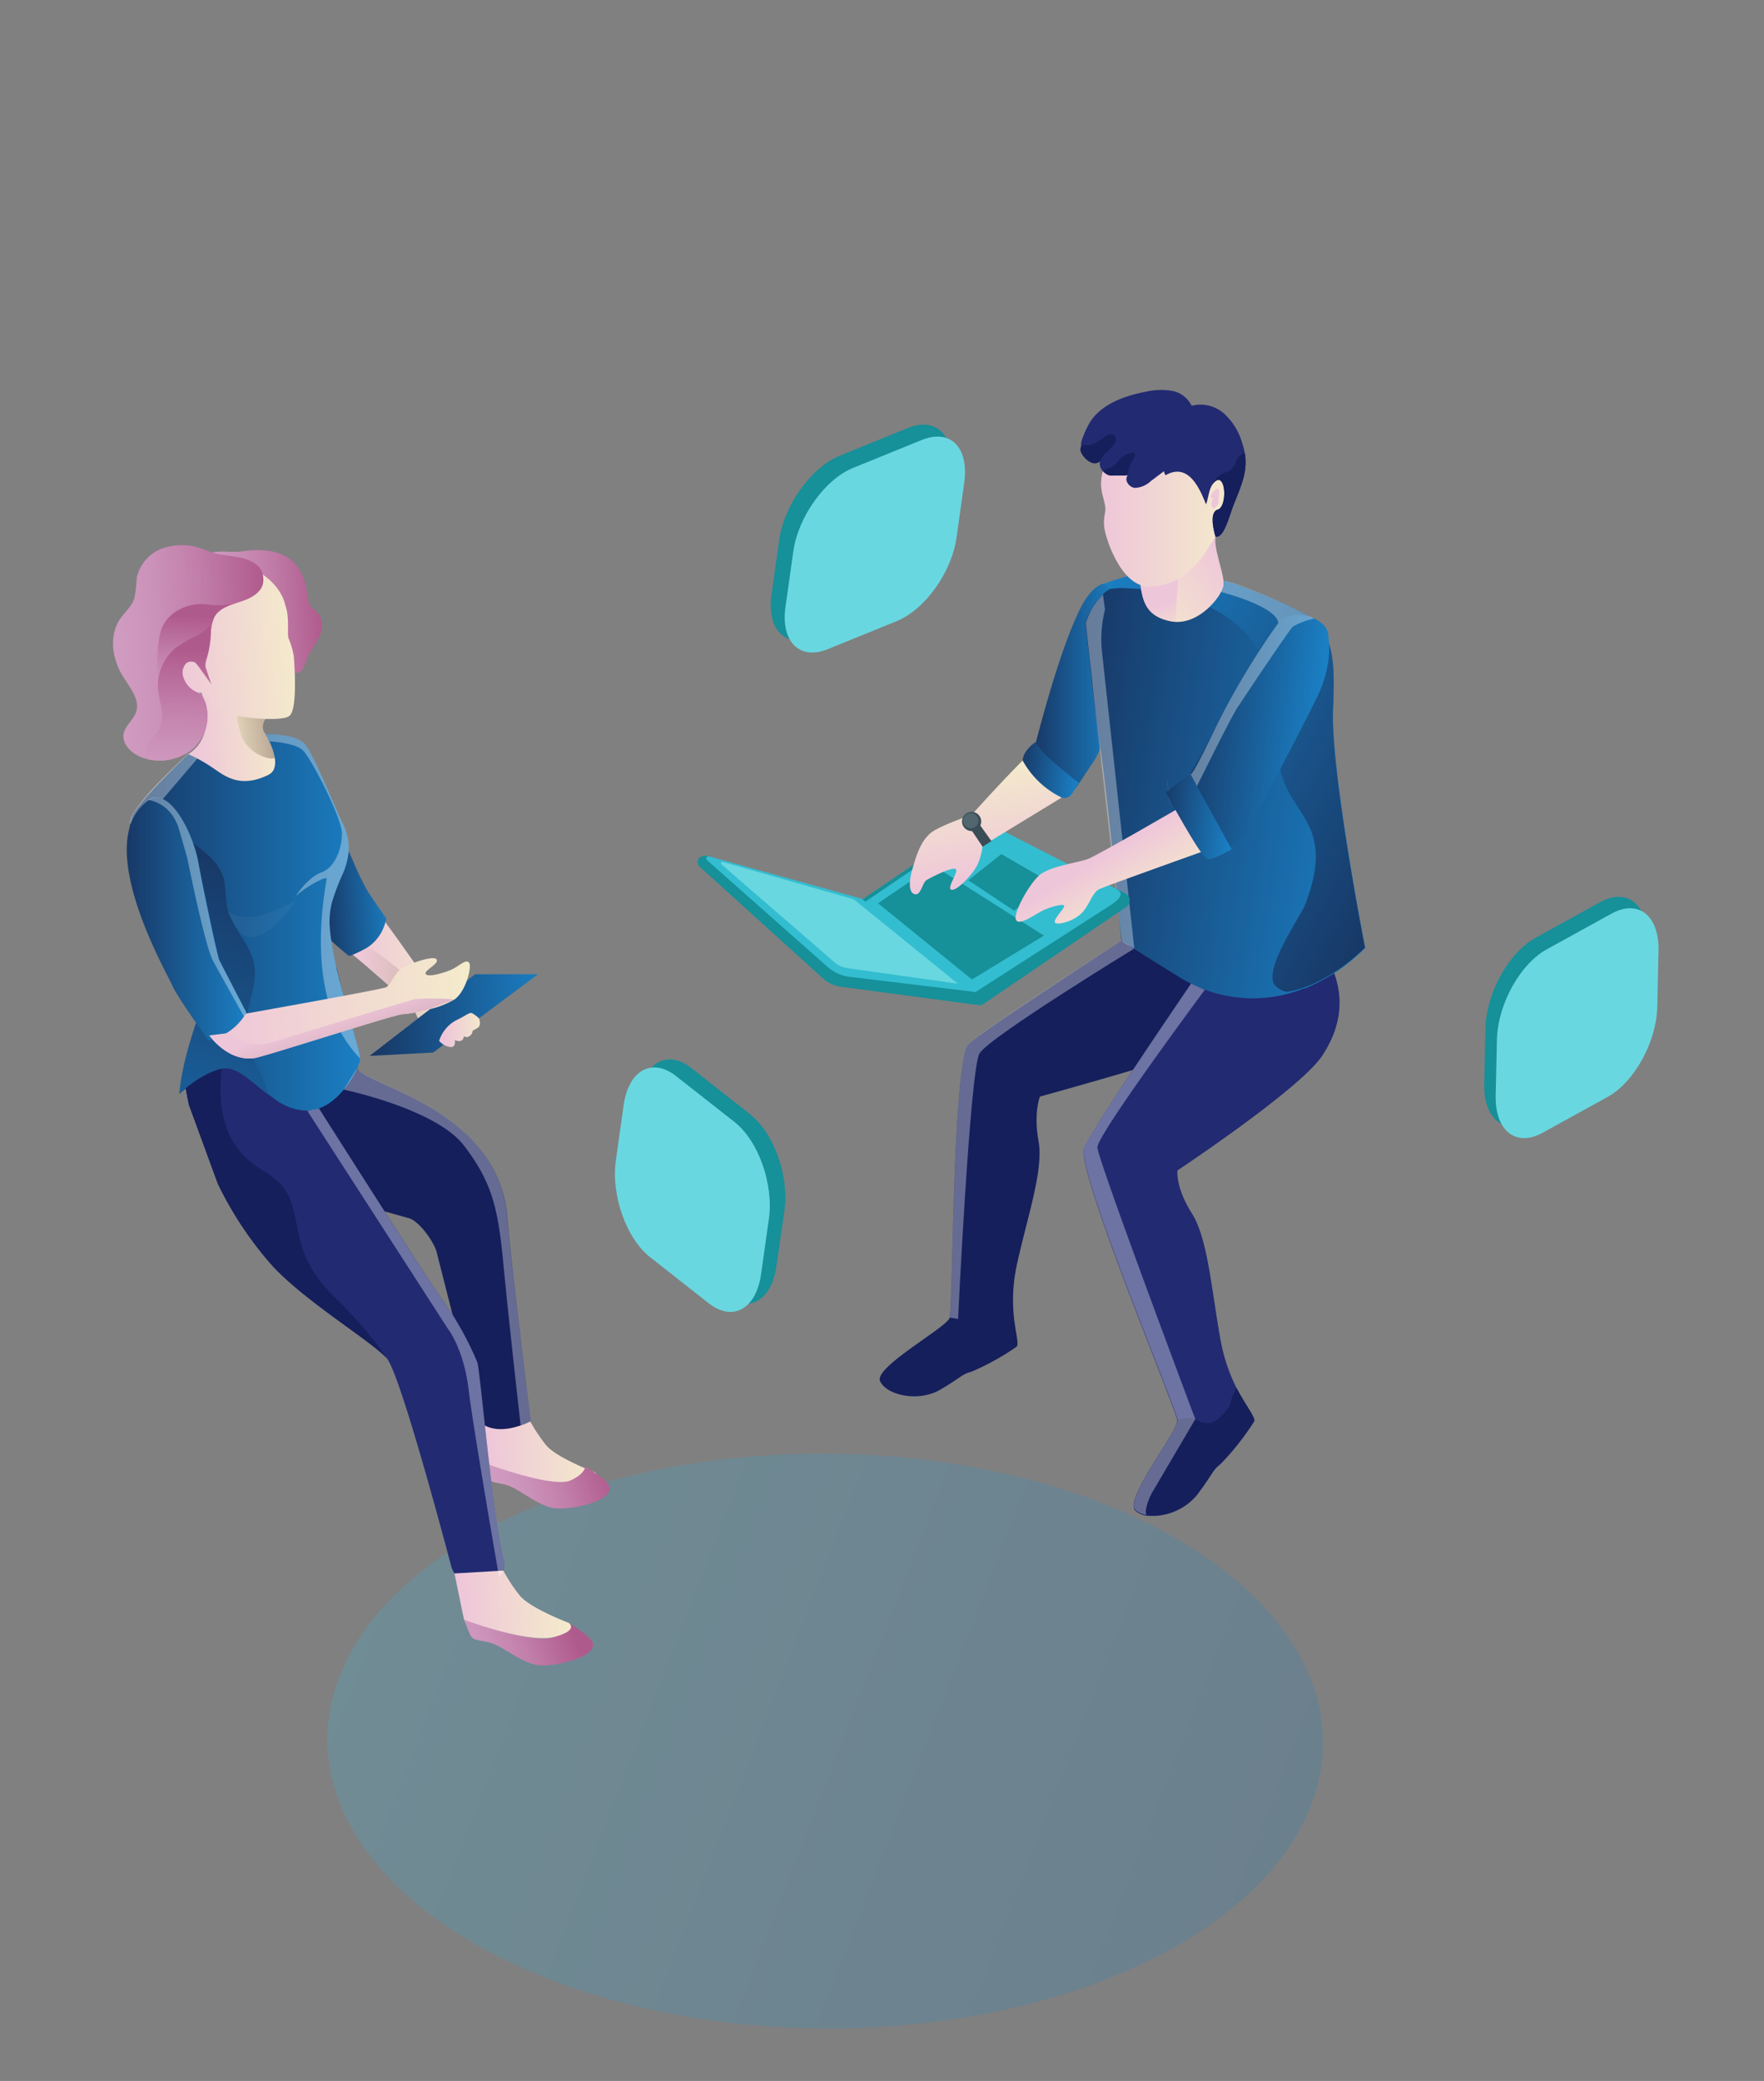 <svg id="Layer_1" data-name="Layer 1" xmlns="http://www.w3.org/2000/svg" xmlns:xlink="http://www.w3.org/1999/xlink" viewBox="0 0 284 335"><rect x="0" y="0" width="284" height="335" fill="#808080" stroke="none"/><defs><style>.cls-1{opacity:0.2;fill:url(#linear-gradient);}.cls-1,.cls-10,.cls-15,.cls-26{isolation:isolate;}.cls-2{fill:url(#linear-gradient-2);}.cls-3{fill:url(#linear-gradient-3);}.cls-4{fill:url(#linear-gradient-4);}.cls-5{fill:url(#linear-gradient-5);}.cls-6{fill:url(#linear-gradient-6);}.cls-7{fill:url(#linear-gradient-7);}.cls-8{fill:url(#linear-gradient-8);}.cls-9{fill:url(#linear-gradient-9);}.cls-10{opacity:0.17;fill:url(#linear-gradient-10);}.cls-11{fill:url(#linear-gradient-11);}.cls-12{fill:#151f5b;}.cls-13{fill:#222a72;}.cls-14{fill:url(#linear-gradient-12);}.cls-15,.cls-26,.cls-44{fill:#fff;}.cls-15{opacity:0.34;}.cls-16{fill:url(#linear-gradient-13);}.cls-17{fill:url(#linear-gradient-14);}.cls-18{fill:url(#linear-gradient-15);}.cls-19{fill:url(#linear-gradient-16);}.cls-20{fill:url(#linear-gradient-17);}.cls-21{fill:url(#linear-gradient-18);}.cls-22{fill:url(#linear-gradient-19);}.cls-23{fill:url(#linear-gradient-20);}.cls-24{fill:url(#linear-gradient-21);}.cls-25{fill:url(#linear-gradient-22);}.cls-26{opacity:0.04;}.cls-27{fill:url(#linear-gradient-23);}.cls-28{fill:url(#linear-gradient-24);}.cls-29{fill:#169099;}.cls-30{fill:#33bdd0;}.cls-31{fill:#69d7e0;}.cls-32{fill:url(#linear-gradient-25);}.cls-33{fill:url(#linear-gradient-26);}.cls-34{fill:#3a4d57;}.cls-35{fill:#52666f;}.cls-36{fill:url(#linear-gradient-27);}.cls-37{fill:url(#linear-gradient-28);}.cls-38{fill:url(#linear-gradient-29);}.cls-39{fill:url(#linear-gradient-30);}.cls-40{fill:url(#linear-gradient-31);}.cls-41{fill:url(#linear-gradient-32);}.cls-42{fill:url(#linear-gradient-33);}.cls-43{fill:url(#linear-gradient-34);}</style><linearGradient id="linear-gradient" x1="-1376.33" y1="426.2" x2="-1264.27" y2="508.47" gradientTransform="matrix(-0.5, 0.87, 0.58, 1, -798.09, 956.2)" gradientUnits="userSpaceOnUse"><stop offset="0" stop-color="#34c2eb"/><stop offset="1" stop-color="#1a7fc3"/></linearGradient><linearGradient id="linear-gradient-2" x1="164.13" y1="77.3" x2="182.31" y2="77.3" gradientTransform="matrix(1, -0.06, -0.06, -1, -81.12, 322.31)" gradientUnits="userSpaceOnUse"><stop offset="0" stop-color="#eec6d9"/><stop offset="0.42" stop-color="#f1d6d3"/><stop offset="1" stop-color="#f4eccb"/></linearGradient><linearGradient id="linear-gradient-3" x1="126.93" y1="215.43" x2="146.9" y2="215.43" gradientTransform="matrix(1, -0.06, -0.06, -1, -81.12, 322.31)" gradientUnits="userSpaceOnUse"><stop offset="0" stop-color="#d09bc0"/><stop offset="0.21" stop-color="#cc93ba"/><stop offset="0.54" stop-color="#c17ea9"/><stop offset="0.95" stop-color="#b05b8d"/><stop offset="0.96" stop-color="#af5a8c"/></linearGradient><linearGradient id="linear-gradient-4" x1="123.82" y1="195.01" x2="138.9" y2="195.01" xlink:href="#linear-gradient-2"/><linearGradient id="linear-gradient-5" x1="159.56" y1="197.65" x2="128.21" y2="195.68" gradientTransform="matrix(1, -0.06, -0.06, -1, -81.12, 322.31)" gradientUnits="userSpaceOnUse"><stop offset="0" stop-color="#eec6d9"/><stop offset="0.42" stop-color="#785757"/><stop offset="1" stop-color="#f4eccb"/></linearGradient><linearGradient id="linear-gradient-6" x1="480.34" y1="-43.42" x2="499.01" y2="-43.42" gradientTransform="matrix(0.96, -0.29, -0.29, -0.96, -393.68, 336.27)" xlink:href="#linear-gradient-3"/><linearGradient id="linear-gradient-7" x1="150.09" y1="148.97" x2="177.97" y2="148.97" gradientTransform="matrix(1, -0.06, -0.06, -1, -81.12, 322.31)" gradientUnits="userSpaceOnUse"><stop offset="0" stop-color="#183866"/><stop offset="1" stop-color="#1a7fc3"/></linearGradient><linearGradient id="linear-gradient-8" x1="147.28" y1="158.04" x2="164.95" y2="158.04" xlink:href="#linear-gradient-2"/><linearGradient id="linear-gradient-9" x1="161.4" y1="146.23" x2="168.15" y2="146.23" xlink:href="#linear-gradient-2"/><linearGradient id="linear-gradient-10" x1="148.39" y1="154.52" x2="162.09" y2="154.52" xlink:href="#linear-gradient-5"/><linearGradient id="linear-gradient-11" x1="143.32" y1="170.52" x2="154.19" y2="170.52" xlink:href="#linear-gradient-7"/><linearGradient id="linear-gradient-12" x1="20.79" y1="187.49" x2="57.96" y2="187.49" gradientTransform="matrix(1, 0, 0, -1, 0, 336)" xlink:href="#linear-gradient-7"/><linearGradient id="linear-gradient-13" x1="133.39" y1="175.75" x2="112.27" y2="103.95" xlink:href="#linear-gradient-7"/><linearGradient id="linear-gradient-14" x1="121.31" y1="210.71" x2="142.03" y2="210.71" xlink:href="#linear-gradient-2"/><linearGradient id="linear-gradient-15" x1="482.99" y1="-70.05" x2="501.66" y2="-70.05" gradientTransform="matrix(0.95, -0.3, -0.3, -0.95, -405.42, 343.73)" xlink:href="#linear-gradient-3"/><linearGradient id="linear-gradient-16" x1="124.51" y1="150.95" x2="167.12" y2="150.95" xlink:href="#linear-gradient-2"/><linearGradient id="linear-gradient-17" x1="20.38" y1="188.07" x2="39.66" y2="188.07" gradientTransform="matrix(1, 0, 0, -1, 0, 336)" xlink:href="#linear-gradient-7"/><linearGradient id="linear-gradient-18" x1="113.13" y1="209.81" x2="137.93" y2="209.81" xlink:href="#linear-gradient-3"/><linearGradient id="linear-gradient-19" x1="125.62" y1="201.95" x2="127.12" y2="215.94" xlink:href="#linear-gradient-3"/><linearGradient id="linear-gradient-20" x1="121.89" y1="190.2" x2="124.14" y2="211.22" xlink:href="#linear-gradient-3"/><linearGradient id="linear-gradient-21" x1="158.39" y1="53.32" x2="176.57" y2="53.32" xlink:href="#linear-gradient-2"/><linearGradient id="linear-gradient-22" x1="144.18" y1="150.46" x2="162.48" y2="82.14" xlink:href="#linear-gradient-5"/><linearGradient id="linear-gradient-23" x1="166.5" y1="110.53" x2="179.71" y2="110.53" gradientTransform="matrix(1, 0, 0, 1, 0, 0)" xlink:href="#linear-gradient-7"/><linearGradient id="linear-gradient-24" x1="168.18" y1="171.57" x2="220.01" y2="171.57" gradientTransform="matrix(0.99, 0.14, 0.14, -0.99, -18.9, 269.39)" xlink:href="#linear-gradient-7"/><linearGradient id="linear-gradient-25" x1="226.98" y1="139.39" x2="169.83" y2="108.07" gradientTransform="matrix(1, 0, 0, 1, 0, 0)" xlink:href="#linear-gradient-7"/><linearGradient id="linear-gradient-26" x1="118.88" y1="191.98" x2="113.48" y2="174.19" gradientTransform="matrix(0.99, 0.11, -0.11, 0.99, 63.08, -61.86)" xlink:href="#linear-gradient-2"/><linearGradient id="linear-gradient-27" x1="1134.56" y1="-583.55" x2="1146.33" y2="-583.55" gradientTransform="matrix(0.53, 0.85, -0.85, 0.53, -914.91, -520.44)" xlink:href="#linear-gradient-2"/><linearGradient id="linear-gradient-28" x1="196.88" y1="88.32" x2="181.62" y2="100.41" gradientTransform="matrix(1, 0, 0, 1, 0, 0)" xlink:href="#linear-gradient-2"/><linearGradient id="linear-gradient-29" x1="141.92" y1="144.68" x2="145.3" y2="151.44" gradientTransform="matrix(0.99, 0.11, -0.11, 0.99, 63.08, -61.86)" xlink:href="#linear-gradient-2"/><linearGradient id="linear-gradient-30" x1="-13.38" y1="150.89" x2="8.48" y2="150.89" gradientTransform="translate(191.41 -70.44) rotate(0.29)" xlink:href="#linear-gradient-2"/><linearGradient id="linear-gradient-31" x1="147.65" y1="126.38" x2="153.85" y2="118.49" gradientTransform="matrix(0.99, 0.11, -0.11, 0.99, 63.08, -61.86)" xlink:href="#linear-gradient-2"/><linearGradient id="linear-gradient-32" x1="146.47" y1="163.59" x2="168.49" y2="163.59" gradientTransform="matrix(0.99, 0.11, -0.11, 0.99, 63.08, -61.86)" xlink:href="#linear-gradient-7"/><linearGradient id="linear-gradient-33" x1="144.84" y1="177.71" x2="156.39" y2="177.71" gradientTransform="matrix(0.99, 0.11, -0.11, 0.99, 63.08, -61.86)" xlink:href="#linear-gradient-7"/><linearGradient id="linear-gradient-34" x1="121.37" y1="172.93" x2="130.78" y2="172.93" gradientTransform="matrix(0.99, 0.11, -0.11, 0.99, 63.08, -61.86)" xlink:href="#linear-gradient-7"/></defs><title>PM&amp;amp;designer</title><ellipse class="cls-1" cx="132.86" cy="280.28" rx="46.27" ry="80.15" transform="translate(-148.13 411.62) rotate(-89.69)"/><path class="cls-2" d="M77.37,229l1.55,7.47s10.36,3.88,14.49,2.77S95.75,237,95.75,237s-6.24-2.35-7.88-4.41a27.33,27.33,0,0,1-2.63-4Z"/><path class="cls-3" d="M49.85,97.38c.39.59,1.06.94,1.49,1.5a3.68,3.68,0,0,1,0,3.74c-.56,1.18-1.43,2.22-1.9,3.45a7.82,7.82,0,0,1-.67,1.61,1.39,1.39,0,0,1-1.49.64,2,2,0,0,1-.93-1,20.54,20.54,0,0,0-7.53-7.59c-2.74-1.58-10.29-5.8-6.4-9.9,1.53-1.61,4.52-.77,6.56-1.07C50.34,87.11,49.14,96.3,49.85,97.38Z"/><path class="cls-4" d="M45.39,125c-.09,1.59-5.19,2.17-7.09,2.29s-9.55-4.89-8-5.88c4.93-3.14,2.14-9.84,2.14-9.84a26.06,26.06,0,0,1,6.3,1.79c.31.12.59.25.84.36,3,1.31,3.12,2,3.12,2s-1,1.55.1,2.53a8,8,0,0,1,2,3.51A11.57,11.57,0,0,1,45.39,125Z"/><path class="cls-5" d="M44.81,121.7a1.77,1.77,0,0,1-1.64.34,6.37,6.37,0,0,1-3.35-2,4.63,4.63,0,0,1-.79-1.17,5.92,5.92,0,0,1-.35-1.08c-.43-1.62-1.24-3.59.9-4.12,3,1.31,3.12,2,3.12,2s-1,1.55.1,2.53A8,8,0,0,1,44.81,121.7Z"/><path class="cls-6" d="M98.06,239.2c1.08,2.5-6.89,4.17-9.38,3.49s-4.89-2.78-6.68-3.47-3.08-.33-3.59-1.41c-.14-.31-.51-1.22-1-2.48,3.48,1.27,11.93,4.11,14.45,3,1.56-.72,2.24-1.49,2.37-2.25C96.18,237.31,97.69,238.38,98.06,239.2Z"/><polygon class="cls-7" points="86.61 156.84 69.74 169.44 59.51 169.98 67.37 163.9 70.99 161.1 76.5 156.84 86.61 156.84"/><path class="cls-8" d="M73.7,159,71,161.1l-3.63,2.76-.09.07-.15-.34-.69-1.48S62.2,158.3,59,155.54c-1-.87-1.93-1.64-2.59-2.15-2.72-2.12,1.2-10.62,4-7.08,4.1,5.26,8.34,11.93,9.3,12.42S73.7,159,73.7,159Z"/><path class="cls-9" d="M77.11,163.93s.5,1.15-.26,1.58l-.77.43a1,1,0,0,1-.52.87.71.71,0,0,1-.87,0s-.06.73-.61.78a1.34,1.34,0,0,1-.85-.17s.2,1.22-.68,1.14a2.87,2.87,0,0,1-1.85-1,5.71,5.71,0,0,1,2.68-3.28c1.67-.78,2.15-1.34,2.61-1.18A4.79,4.79,0,0,1,77.11,163.93Z"/><path class="cls-10" d="M71,161.1l-3.62,2.8h0a1.55,1.55,0,0,1-.24-.27l-.69-1.48s-6.41-5.66-9.64-8.42a7.08,7.08,0,0,1,2.41-1.2c1.08,0,10.32,8.1,11.79,8.61C71,161.1,71,161.11,71,161.1Z"/><path class="cls-11" d="M62.2,147.87a4.64,4.64,0,0,1-.17.64,6.9,6.9,0,0,1-2.85,4,18,18,0,0,1-2.41,1.2,2.11,2.11,0,0,1-.59.18s-1.52-1.2-2.84-2.44a9.27,9.27,0,0,1-1.8-2c-.4-.81-.24-4.69-.07-7.7,0-.42.06-.81.08-1.18.1-1.49.19-2.55.19-2.55l2.13-6.45s.48,1.2,1.18,2.85c.32.79.7,1.68,1.1,2.6l.81,1.87a47.13,47.13,0,0,0,2.26,4.63C60.58,145.59,62.2,147.87,62.2,147.87Z"/><path class="cls-12" d="M85.44,228.79a11.55,11.55,0,0,1-1.62.68c-1.75.61-4.56,1.16-6.55-.53l-7-27.48c-.5-1.65-2.71-4.76-4.34-5.32l-24.87-7L42.52,153l11.66,2.71s1.88,8.07,3.38,16.22h0c.49,2.66,22.7,6.24,24.11,24.06C82.1,201.63,85.44,228.79,85.44,228.79Z"/><path class="cls-13" d="M80.34,253.81a2.63,2.63,0,0,1-1,.57l-1.64.52a4,4,0,0,1-5-2.6l-.06-.19c-2.46-9.26-8.48-31.35-10.4-33.49h0c-2.44-2.72-12.92-9-18.31-14.79a57.76,57.76,0,0,1-8.85-13.29l-4.64-12.67s-.28-1.31-.52-2.66a10.84,10.84,0,0,1-.34-3c.25-.21,9.33-7.27,9.33-7.27L44,166.83s3.39,5.36,7.78,12.25C59.35,191,69.89,207.52,71,208.89a51.84,51.84,0,0,1,5.84,10.4c.5,1.66,2.4,24.34,4.28,31.93A2.62,2.62,0,0,1,80.34,253.81Z"/><path class="cls-14" d="M58,170.51h0a5.22,5.22,0,0,1-.45,1.33,13.77,13.77,0,0,1-.8,1.58c-1.24,2.08-3.33,4.54-6,5.2a1.63,1.63,0,0,1-.3.07,5.28,5.28,0,0,1-.89.11,8.89,8.89,0,0,1-5.35-1.89c-.35-.24-.69-.49-1-.75-.83-.63-1.64-1.31-2.4-1.94a10.76,10.76,0,0,0-3.46-2.13c-2.08-.57-4.79,1.08-6.56,2.43l-.13.09c-.58.44-1,.85-1.35,1.12l-.35.33A37.83,37.83,0,0,1,30,170c.9-3.54,2.06-6.63,2.53-8.22.74-2.46-.49-7.71-1.34-10.84a3.5,3.5,0,0,0-1.46-2.17c-.09-.07-.19-.12-.28-.18s-.45-.26-.7-.38a12.89,12.89,0,0,1-4-3.07,14.32,14.32,0,0,1-2.31-3.77,19.64,19.64,0,0,1-1.51-5.63,10.93,10.93,0,0,1,.05-3.28,5,5,0,0,1,.31-1h0v-.08c1.14-2.32,6.77-7.83,8.5-9.49l.51-.49.36.17c.26.12.64.3,1.11.54h0c.58.31,1.29.71,2.05,1.21,2,1.26,4.45,3.82,9.37,1.43,1.92-.93.92-3.81.17-5.42l-.06-.12-.12-.22-.19-.38-.08-.14-.08-.15-.06-.1h.87c1.5,0,4.5.29,5.6,1.79,1.48,2,4.67,10,5.88,12.49a9,9,0,0,1,1,4.48,11.34,11.34,0,0,1-.93,3.67h0a34.14,34.14,0,0,0-1.78,4.7.09.09,0,0,1,0,.07,12.37,12.37,0,0,0-.33,3.74,16.31,16.31,0,0,0,.25,2.29c.19,1.33.47,2.75.8,4.22.12.53.24,1.06.38,1.6l.18.76C56.17,163.84,58.05,169.52,58,170.51Z"/><path class="cls-15" d="M30.3,121.36l-.51.49c-1.73,1.66-7.36,7.17-8.5,9.49v.08h0a5,5,0,0,0-.31,1C20.92,131.69,21.78,129.14,30.3,121.36Z"/><path class="cls-15" d="M31.8,122.09l-5.57,6.53L21,132.69s-.07-.06-.08-.27a5,5,0,0,1,.31-1h0v-.08c1.14-2.32,6.77-7.83,8.5-9.49l.51-.49.36.17,1.11.54Z"/><path class="cls-15" d="M53.41,145.4a12.37,12.37,0,0,0-.33,3.74c.05.71.14,1.48.26,2.29.19,1.33.47,2.75.79,4.21.13.54.25,1.07.39,1.6a3.45,3.45,0,0,0,.18.77c1.46,5.83,3.35,11.51,3.27,12.5,0-.71-9.2-6.85-5.38-29,0-.3-.69,0-1.12.2a17.55,17.55,0,0,0-3.85,2.53s1.81-2.84,3.93-3.71a.64.64,0,0,1,.19-.08c2.15-.76,3.25-3.67,3.31-6.07v-.24c0-2.44-5-12.15-6.31-13.37s-5.37-1.43-5.37-1.43l0-.12L43.2,119l-.19-.38-.08-.15-.08-.14-.06-.11h.87c1.5,0,4.5.29,5.6,1.79,1.48,2,4.67,10,5.88,12.49a9.05,9.05,0,0,1,1,4.48,11.36,11.36,0,0,1-.94,3.66h0a36.1,36.1,0,0,0-1.77,4.71Z"/><path class="cls-16" d="M43.11,176.18c-2.17-1.66-4.08-3.57-5.87-4.07-3.36-.93-8.38,4-8.38,4,.51-5.74,2.92-11.87,3.65-14.33S32,154,31.17,150.89a3.52,3.52,0,0,0-1.46-2.17l-.28-.17c.1-2.23.19-4.46.25-6.7a17.88,17.88,0,0,1,.95-6.45c2.24,1.6,4.65,3.41,5.39,6.07.4,1.48.23,3.07.56,4.57.72,3.32,3.7,5.81,4.33,9.15.55,2.95-.85,5.89-1.21,8.87-.54,4.59,1.83,7.12,3.23,11.09A3,3,0,0,1,43.11,176.18Z"/><path class="cls-17" d="M45.93,97.44c.71,1.82.29,4.47.51,5.3a12.13,12.13,0,0,1,.87,3c.09,1.35.63,8.51-.74,9.53s-9.39.26-11.07-.9a17.22,17.22,0,0,1-3.06-2.85,3.47,3.47,0,0,1-2.95-1.08A16.72,16.72,0,0,1,26.6,97.16c1.46-6.36,11.48-7.26,15.18-5S45.93,97.44,45.93,97.44Z"/><path class="cls-18" d="M95.39,264.34c1.11,2.48-6.83,4.26-9.32,3.62s-4.93-2.71-6.74-3.37-3.08-.29-3.61-1.36c-.14-.32-.53-1.22-1-2.47,3.51,1.22,12,3.94,14.5,2.77,1.55-.74,2.22-1.52,2.34-2.28C93.49,262.47,95,263.53,95.39,264.34Z"/><path class="cls-19" d="M73.18,160.89a14.51,14.51,0,0,1-4.11,1.6H69a21.34,21.34,0,0,1-4.19.78c-1.43.06-22.33,6.89-23.94,7.08-3.46.43-6-2.17-7.2-3.66L33.44,163l5.33.32s22.54-4,23.36-4.38,1.26-2,2.28-2.84,5.38-2.38,5.87-1.66-2.12,1.81-1.73,2.37,3-.2,4.18-.74,2.29-1.74,2.79-1.1S75,159.62,73.18,160.89Z"/><path class="cls-20" d="M39.66,163a6,6,0,0,1-.38.64,9.11,9.11,0,0,1-5.74,3.81h0c-.29-.42-5.11-7.09-5.85-8.9s-13.2-23.15-3.76-29.72l.22-.13a1.86,1.86,0,0,1,.69-.26h.09C28,128,31.18,134.35,32,139c.36,2,.88,4.53,1.4,7,.86,4.15,1.74,8.08,1.92,8.52C35.64,155.26,39.66,163,39.66,163Z"/><path class="cls-21" d="M42.39,93.59c-.11,1.7-1.93,2.73-3.56,3.23-.18.07-.38.13-.58.19-1.47.46-3,1-3.74,2.31a6.36,6.36,0,0,0-.5,1.75c-.06.27-.12.55-.18.81a6,6,0,0,1-.26.71,21.9,21.9,0,0,1-1.65,2.3,2.58,2.58,0,0,0-.41,1.81h0a.24.24,0,0,0-.11-.06,1.32,1.32,0,0,0-1.39.1,2.22,2.22,0,0,0-.43,2.45,3.89,3.89,0,0,0,2.29,2.32,4.42,4.42,0,0,0,.48.15,6.15,6.15,0,0,1,.75,1.52,7.12,7.12,0,0,1-1.63,7,6.32,6.32,0,0,1-1.38,1.09h0a7.79,7.79,0,0,1-2.63,1,8.55,8.55,0,0,1-3.49,0,9.82,9.82,0,0,1-1.06-.3c-1.66-.61-3.31-2.13-3-3.86.26-1.33,1.6-2.21,2-3.5.67-2-1-3.9-2.08-5.68-1.73-2.73-2.33-6.45-.57-9.17.77-1.16,1.93-2.11,2.37-3.43A21.62,21.62,0,0,0,22,93.12a6.5,6.5,0,0,1,4.1-4.82,9.52,9.52,0,0,1,6.49.06,20.17,20.17,0,0,0,2.66.87C37.73,89.67,42.63,89.69,42.39,93.59Z"/><path class="cls-22" d="M38.26,97h0c-1.47.46-3,1-3.74,2.31a6.36,6.36,0,0,0-.5,1.75l-.18.81-8.38,9.21s-.56-6.65.52-9.72,4.64-4.44,7.39-4.06A11.87,11.87,0,0,0,38.26,97Z"/><path class="cls-23" d="M31.39,106.64a1.32,1.32,0,0,0-1.39.1,2.22,2.22,0,0,0-.43,2.45,3.89,3.89,0,0,0,2.29,2.32,19.27,19.27,0,0,0,1.2,1.65h0a7.12,7.12,0,0,1-1.63,7,6.32,6.32,0,0,1-1.38,1.09h0l-2.51,1h-.12a8.55,8.55,0,0,1-3.49,0,1.46,1.46,0,0,1-.39-.53,2.35,2.35,0,0,1,.52-2.32,15.34,15.34,0,0,0,1.59-2,5.15,5.15,0,0,0,.37-3.19c-.17-1.08-.49-2.13-.58-3.22a7.88,7.88,0,0,1,2.94-6.76,20.12,20.12,0,0,1,2.93-1.73,16.26,16.26,0,0,0,1.5-.92c.34-.24.77-.81,1.16-.83V101a16.91,16.91,0,0,1-.75,5.24,2.92,2.92,0,0,0-.15.93,2.26,2.26,0,0,0,.19.72c.25.77.52,1.54.79,2.3l-2.16-3A6.14,6.14,0,0,0,31.39,106.64Z"/><path class="cls-24" d="M73.17,253.3l1.54,7.46s10.36,3.88,14.5,2.77,2.34-2.28,2.34-2.28-6.24-2.36-7.88-4.41a26.6,26.6,0,0,1-2.64-4Z"/><path class="cls-25" d="M73.18,160.89l-4.11,1.6H69a21.34,21.34,0,0,1-4.19.78c-1.43.06-22.33,6.89-23.94,7.08-3.46.43-6-2.17-7.2-3.66l2.69-.33s3.48,2.58,7.26,1.46,22.05-6.7,23.25-7A47.46,47.46,0,0,1,73.18,160.89Z"/><path class="cls-26" d="M36.76,146.7s2.06,1.91,6.15.35,4.75-2.12,4.75-2.12-6.37,9.89-9.84,4.11C36.45,146.76,36.76,146.7,36.76,146.7Z"/><path class="cls-15" d="M80.34,253.81s-4.12-23.68-4.91-30.21-3.36-9.75-3.36-9.75l-22.58-35,1.87-.39c7.58,11.92,18.53,29.09,19.65,30.46a51.84,51.84,0,0,1,5.84,10.4c.5,1.66,2.4,24.34,4.28,31.93A2.65,2.65,0,0,1,80.34,253.81Z"/><path class="cls-15" d="M85.44,228.79a11.55,11.55,0,0,1-1.62.68c-.3-2.64-2-17.8-2.78-26-.85-9-1.82-13.15-6.35-19.06s-19.35-9-19.35-9l2.19-3.53c.49,2.66,22.7,6.24,24.11,24.06C82.1,201.63,85.44,228.79,85.44,228.79Z"/><path class="cls-12" d="M62.21,218.62c-2.44-2.72-12.92-9-18.31-14.79a57.76,57.76,0,0,1-8.85-13.29l-4.64-12.67s-.28-1.31-.52-2.66a16.35,16.35,0,0,1,5.84-3.16s-1.23,7.09,2,12.07,7.33,4.31,9.06,9.22.73,9.2,6.91,15.29C59.71,214.54,62.08,218.38,62.21,218.62Z"/><path class="cls-15" d="M39.66,163a6,6,0,0,1-.38.64s-3.68-6.53-5-9-4.13-16.53-4.13-16.53l-1.3-4.51c-1.29-4.5-5-4.82-5-4.82l.22-.13a2.88,2.88,0,0,1,.69-.26h.09c3.1-.39,6.28,6,7.1,10.61.36,2,.88,4.53,1.4,7,.86,4.15,1.74,8.08,1.92,8.52C35.64,155.26,39.66,163,39.66,163Z"/><path class="cls-27" d="M179.12,112.29l-1.75,7.32c0,.19-.09.37-.15.56a9.41,9.41,0,0,1-1,2.18l-3.13,4.72-6.53-6.61s.08-.38.24-1.06C170,107.2,172.38,101,174,97.81s3.3-3.81,3.63-3.81h.06a1.32,1.32,0,0,1,1,.77s0,0,0,0C180.75,98.37,179.12,112.29,179.12,112.29Z"/><path class="cls-12" d="M196.15,167.78c-5.73,2.42-28.72,8.75-28.72,8.75s-1.06,2.59-.22,7.23-1.91,12.45-3.53,20a26.74,26.74,0,0,0-.52,7.36c.23,3.27,1,5.3.48,5.7a40.24,40.24,0,0,1-7.24,4c-1.61.44-1.45.79-5,2.88s-8.69.89-9.71-1.35,10.56-8.54,11.19-10.17h0s0,0,0-.05c.58-2.49.49-41.44,3.08-44.06,1.77-1.79,18-12.35,28.23-19l8.43-5.43s5.93,1.58,7.66,7S201.87,165.36,196.15,167.78Z"/><path class="cls-13" d="M212.84,170c-3.6,5.37-23.27,18.42-23.27,18.42s-.34,2.73,2.31,6.9,3.21,12.86,4.71,20.83a28.27,28.27,0,0,0,2.53,7.38c1.56,3,3.1,4.76,2.78,5.34a42.43,42.43,0,0,1-5.4,6.84c-1.37,1.09-1.1,1.35-3.67,4.82a9.33,9.33,0,0,1-8,3.49h0l-.12,0a4.27,4.27,0,0,1-.71-.15,2.8,2.8,0,0,1-1.18-.65c-1.9-1.76,6.78-12.6,6.72-14.44a.2.2,0,0,0,0-.07c-.45-2.65-16.41-40.44-15-44.05.84-2,9-14.25,15.91-24.4,5.25-7.76,9.75-14.29,9.75-14.29s6.47-.88,10.31,3.69S218.63,161.29,212.84,170Z"/><path class="cls-12" d="M189.53,228.67a.31.31,0,0,0,0-.08,5.26,5.26,0,0,1,2.89-.12,4,4,0,0,0,2.29.65c1.17-.08,2.89-2.12,3.29-2.9a11.64,11.64,0,0,1,1.09-2.78c1.57,3,3.1,4.77,2.8,5.35a43.43,43.43,0,0,1-5.41,6.83c-1.36,1.12-1.05,1.37-3.66,4.84s-8.09,4.44-10,2.65S189.65,230.47,189.53,228.67Z"/><path class="cls-28" d="M214.63,114.19c.3-7.53.07-11.61-3.35-14.54h0c-.24-.21-.49-.41-.76-.61h0l-.05,0a92.5,92.5,0,0,0-11.73-5.06c-.27-.08-.52-.16-.77-.22s-.66-.17-1-.23c-1.48-.33-3-.59-4.45-1a21,21,0,0,0-5.35-.88c-1.1-.14-5.16,2-8,2.93a4.73,4.73,0,0,0-1.65,1.16,10.28,10.28,0,0,0-2.75,4.57c.1,1.12.23,2.42.39,3.87l.12,1.11c.16,1.43.34,3,.54,4.62l0,.31c.38,3.09.82,6.48,1.31,10,.24,1.74.48,3.45.67,5.09,1.25,10.17,2.72,26.06,2.72,26.06.37.34,5,3.26,9.3,5.9A22.2,22.2,0,0,0,210,159.1l.13,0a28.74,28.74,0,0,0,9.68-6.49S214.24,124.13,214.63,114.19ZM187.84,125h0c.18,1.55.34,3.18.51,4.87C188.16,128.44,188,126.78,187.84,125Z"/><path class="cls-15" d="M180.58,151.36l-4.7-41.16,0-.31-.54-4.62-.12-1.11c-.16-1.45-.29-2.75-.39-3.87a10.28,10.28,0,0,1,2.75-4.57l.32,2.41a19.65,19.65,0,0,0-.46,7l5.18,47.56S180.62,151.74,180.58,151.36Z"/><path class="cls-29" d="M181.17,143.81a1.27,1.27,0,0,1,.14,2.2L158,161.85,132.6,149l25.12-17Z"/><path class="cls-30" d="M179.65,143.06c1.49.75.6,1.7-.77,2.61L157,159.74l-23.69-10.5,25.12-17.05Z"/><polygon class="cls-29" points="161.21 137.5 169.26 142.15 163.27 146.6 155.89 141.71 161.21 137.5"/><polygon class="cls-29" points="150.25 139.37 151.26 139.95 168.07 150.62 156.48 157.68 141.36 145.41 150.25 139.37"/><path class="cls-29" d="M145.07,153.66l-30.92-15.82c-.48-.23-1.65.06-1.78.57h0a1.16,1.16,0,0,0,.37,1.2l19.78,17.92a5.44,5.44,0,0,0,2.93,1.33l22.47,3Z"/><path class="cls-30" d="M113.7,138.13a.37.37,0,0,1,.45-.27l24.62,6.83,18.22,15-20.43-2.46a6.72,6.72,0,0,1-3.38-1.62l-19.37-17.15A.37.37,0,0,1,113.7,138.13Z"/><path class="cls-31" d="M116.13,138.85a.25.25,0,0,1,.34-.07l21,6,16.74,13.58-17.88-2.52a4.05,4.05,0,0,1-2.06-1L116.2,139.19A.25.25,0,0,1,116.13,138.85Z"/><path class="cls-32" d="M219.76,152.56c-6.78,6.62-12.62,7.11-12.62,7.11a3.6,3.6,0,0,1-1.66-.84c-2.62-2,3.92-11.41,4.56-13,5.85-14.84-4.44-14.53-4.19-25.16a43.9,43.9,0,0,0-.42-8.87,20.57,20.57,0,0,0-1.51-4.87,18.46,18.46,0,0,0-1.15-2.16c-4.49-7.17-13.28-9.92-22.36-10.11-.41,0-1.67.15-1.68.14a1.55,1.55,0,0,0-1.19-.76c2.73-1.05,9.62-3.22,14.94-1.49,1.45.38,3,.65,4.47,1,.59.13,1.17.27,1.73.43A92.5,92.5,0,0,1,210.41,99l.05,0c.29.2.57.42.82.63,3.45,2.94,3.66,7,3.33,14.55C214.17,124.11,219.76,152.56,219.76,152.56Z"/><path class="cls-33" d="M158.18,136.17a9.42,9.42,0,0,1-.79,3c-.7,1.48-3.23,4.21-4.18,4.07s1.21-2.92.65-3.33-4,1.35-4.68,1.77-.88,2.29-1.72,2.29-1.4-1.12-.55-4.12,1.52-4.46,2.82-5.66,6.7-3,6.7-3,4.36-4.9,8.32-8.87l0,.11a14.28,14.28,0,0,0,6.23,5.93h0Z"/><path class="cls-34" d="M159.62,135.4l-3.29-4.6-1.32.82c.61.83,3.19,4.69,3.19,4.69Z"/><path class="cls-34" d="M156.44,133.78a1.54,1.54,0,1,0-1.55-1.53,1.54,1.54,0,0,0,1.55,1.53Z"/><path class="cls-35" d="M156.33,133.35a1.23,1.23,0,0,0,1.2-1.27,1.21,1.21,0,0,0-1.23-1.18.43.43,0,0,0-.16,0,1.23,1.23,0,0,0,.16,2.45Z"/><path class="cls-36" d="M195.28,136.48s-17.18,6.13-18.27,6.64-1.45,2.17-2.6,3.59-3.8,2.23-4.47,1.88,1.47-2.32,1.4-2.75-1.88.08-3.11.57-4,2.71-4.63,1.73,2.18-6,3.83-7.33,6-1.94,7.6-2.48c1.38-.45,14.67-8.18,18.65-10.5l3.47,8.27C196,136.35,195.28,136.48,195.28,136.48Z"/><path class="cls-37" d="M197,94.21a3.47,3.47,0,0,1-.42,1.11c-1.08,2-4,5-7.39,4.79l-.64-.09c-4.35-.86-4.72-3.6-5.08-7.51-.14-1.5,1.65-2.76,3.89-3.73a44.06,44.06,0,0,1,8.35-2.41c-.35,1.61,1.06,5.21,1.27,7.13A2.9,2.9,0,0,1,197,94.21Z"/><path class="cls-38" d="M189.16,100.1l-.64-.09c-4.35-.85-4.72-3.59-5.08-7.5-.14-1.5,1.65-2.77,3.89-3.73a4.21,4.21,0,0,1,1.92,2.4,11.22,11.22,0,0,1,.29,4.2c-.13,1.21-.14,2.45-.2,3.68A3.66,3.66,0,0,1,189.16,100.1Z"/><path class="cls-39" d="M186.69,67.08a8.38,8.38,0,0,1,3.89-.66c.9.2,1.35,1,2.17,1.2,1.09.27,2.33,0,3.31.69a5.05,5.05,0,0,1,1.61,2,11.83,11.83,0,0,1,1.44,5.88C199,79,197,84,197,84a56.43,56.43,0,0,1-3.5,5.77c-1.08,1.32-3.67,4.51-8.36,4.66s-7.18-7.92-7.36-9.56.28-2.48.17-3.23c-.16-1.15-.61-2.21-.67-3.36a7.53,7.53,0,0,1,.58-3.31,2,2,0,0,0,.17-.4A15,15,0,0,1,186.69,67.08Z"/><path class="cls-13" d="M198.55,81.46c-.66,1.71-1.54,5.34-2.87,4.94,0,0-1.21-3.85.35-4.29s1.35-5.76-.26-4.68a2.19,2.19,0,0,0-.67.75.88.88,0,0,0-.12.21c-.4.85-.46,1.85-.81,2.81-1-2.49-2.8-6.83-6.53-4.69,0,0-.32-.6-.21-.68l-2.14,1.61a3.93,3.93,0,0,1-2.57,1.1c-.95-.07-1.78-1.28-1.16-2l-2.43,0-.27,0h0a2,2,0,0,1-1.79-2.19,2.82,2.82,0,0,1-1.29-.16,2.72,2.72,0,0,1-1.55-3.51,15.52,15.52,0,0,1,1.2-2.62c1.84-3,5.56-4.33,9.06-5a10.69,10.69,0,0,1,4.14-.15,4.39,4.39,0,0,1,3.22,2.41,5.7,5.7,0,0,1,5.24,1.28A10.19,10.19,0,0,1,200,71.35a9.19,9.19,0,0,1,.42,1.72C200.9,76,199.81,78.22,198.55,81.46Z"/><path class="cls-40" d="M195,79.7c-.08.19-.25.68.17.44a.37.37,0,0,1,.22-.08,2.16,2.16,0,0,0-.35,1.21.75.75,0,0,0,.06.33.3.3,0,0,0,.25.2.47.47,0,0,0,.37-.17,2.2,2.2,0,0,0,.3-.31,1.57,1.57,0,0,0,.16-.67l.1-1.23a.93.93,0,0,0,.05-.29.84.84,0,0,0-.12-.31.43.43,0,0,0-.18-.15.51.51,0,0,0-.45.22A5.19,5.19,0,0,0,195,79.7Z"/><path class="cls-12" d="M179.55,74.8a3.89,3.89,0,0,1-1.35.71c-.39.19-.71.11-.23.65s1.12.36,1.58.36h1.33a.85.85,0,0,0,.65-.19.91.91,0,0,0,.14-.58,8.46,8.46,0,0,1,1-2.24.39.39,0,0,0-.47-.6,3.3,3.3,0,0,0-1.73.83C180.15,74.07,179.88,74.48,179.55,74.8Z"/><path class="cls-12" d="M177.76,73.17c-.32.35-.63,1.12-1,1.32-1.08.5-2.49-.92-2.77-1.82a1,1,0,0,1,0-.63.5.5,0,0,1,.46-.38,1.67,1.67,0,0,1,.39,0,1.57,1.57,0,0,0,1.14-.18,8.63,8.63,0,0,0,1.52-.89,3.48,3.48,0,0,1,1-.61,1,1,0,0,1,1.06.3,1.14,1.14,0,0,1-.17,1.21A16.78,16.78,0,0,1,177.76,73.17Z"/><path class="cls-12" d="M198.56,81.38c-.66,1.71-1.54,5.34-2.87,4.94,0,0-1.21-3.85.35-4.29s1.35-5.76-.26-4.68a2.19,2.19,0,0,0-.67.75,4.64,4.64,0,0,1,.45-.7,3.44,3.44,0,0,1,1.52-1.28,5.07,5.07,0,0,0,.94-.36,3,3,0,0,0,1-1.47A2,2,0,0,1,200.18,73a.69.69,0,0,1,.25,0C200.9,76,199.81,78.22,198.56,81.38Z"/><path class="cls-41" d="M212.06,112.2c-2.72,5.63-11.3,21.8-11.3,21.8s-4.67,4.34-5.79,3.45-5.55-10.74-5.55-10.74l2.17-2.15s.59-.64,5.53-10.09,8-14.62,10.42-15.33,6.36.83,6.31,3.24C213.85,102.38,214.79,106.56,212.06,112.2Z"/><path class="cls-42" d="M187.69,127.56s5.74,10.66,6.72,10.76,3.88-1.6,3.88-1.6l-6.7-12.16Z"/><path class="cls-43" d="M173.44,126.41a9.32,9.32,0,0,1-1,1.55,1.38,1.38,0,0,1-1.56.41h0a14.28,14.28,0,0,1-6.23-5.93l0-.12c.18-1.64,2.08-2.86,2.08-2.86a2.78,2.78,0,0,0,.33.51,16.19,16.19,0,0,0,1.29,1.56,65.51,65.51,0,0,0,5.35,4.49A1,1,0,0,1,173.44,126.41Z"/><path class="cls-15" d="M157.7,169.58c-1.53,2.61-3.45,42.75-3.45,42.75l-1.36-.23h0l0,0c.58-2.49.48-41.44,3.07-44.06,1.78-1.79,14.33-10,24.59-16.63l2,1.33S159.23,167,157.7,169.58Z"/><path class="cls-44" d="M194,251.6l-.12,0h-.09l.21,0Z"/><path class="cls-15" d="M176.68,184.71c.06,2,15.76,43.75,15.76,43.75s-6.47,11-7,11.92-1.32,3.14-.79,3.51l-.63-.14a2.69,2.69,0,0,1-1.18-.65c-1.9-1.76,6.78-12.6,6.72-14.44a.64.64,0,0,0,0-.07c-.46-2.65-16.42-40.43-15-44,.84-2,10.29-16.08,17.19-26.23l2.21,1S176.63,182.69,176.68,184.71Z"/><path class="cls-15" d="M211.56,99.58l-.28.07h0a12.12,12.12,0,0,0-3.12,1.22c-.36.33-2.26,3.11-4.23,6s-4.14,6.22-4.68,7c-1.07,1.58-6.54,12.68-6.54,12.68l-1-1.87c.25-.16,1.08-1.42,3.84-7.2a121.89,121.89,0,0,1,7.25-12.79q1.44-2.22,3-4.38c-.22-2.72-9.19-5-9.19-5a3.47,3.47,0,0,0,.42-1.11,2.9,2.9,0,0,0,0-.71v0c.3.06.62.14,1,.23s.5.14.77.22A92.5,92.5,0,0,1,210.41,99l.05,0h0Z"/><path class="cls-15" d="M191.59,124.57l.09.16C191.54,124.83,191.59,124.57,191.59,124.57Z"/><path class="cls-29" d="M126.29,194.94,125,203.85c-.79,5.6-4.57,7.69-8.43,4.68l-9.39-7.39c-3.87-3-6.35-10-5.56-15.62l1.25-8.91c.79-5.6,4.56-7.7,8.43-4.68l9.39,7.39C124.59,182.33,127.09,189.32,126.29,194.94Z"/><path class="cls-31" d="M123.79,196.22l-1.26,8.91c-.79,5.61-4.56,7.7-8.42,4.68l-9.39-7.38c-3.87-3-6.36-10-5.57-15.62l1.26-8.91c.79-5.61,4.56-7.7,8.42-4.68l9.4,7.38C122.09,183.62,124.58,190.61,123.79,196.22Z"/><path class="cls-29" d="M247.17,151l10.46-5.77c4.3-2.36,7.68.32,7.55,6l-.2,9c-.12,5.65-3.7,12.15-8,14.5l-10.46,5.77c-4.3,2.36-7.68-.31-7.56-6l.2-9C239.29,159.88,242.87,153.38,247.17,151Z"/><path class="cls-31" d="M249,152.84l10.47-5.77c4.29-2.36,7.67.31,7.55,6l-.2,9c-.12,5.66-3.71,12.16-8,14.52l-10.47,5.77c-4.29,2.36-7.67-.32-7.55-6l.2-9C241.13,161.68,244.74,155.19,249,152.84Z"/><path class="cls-29" d="M125.46,86.85l-1.25,8.91c-.79,5.61,2.26,8.66,6.8,6.83l11.07-4.5c4.55-1.83,8.87-7.86,9.66-13.46L153,75.72c.79-5.61-2.25-8.66-6.81-6.83l-11.06,4.5C130.61,75.25,126.28,81.28,125.46,86.85Z"/><path class="cls-31" d="M127.72,88.77l-1.26,8.92c-.79,5.6,2.26,8.66,6.8,6.82l11.07-4.5c4.55-1.83,8.88-7.85,9.67-13.46l1.25-8.91C156,72,153,69,148.45,70.81l-11.07,4.5C132.85,77.11,128.51,83.18,127.72,88.77Z"/></svg>